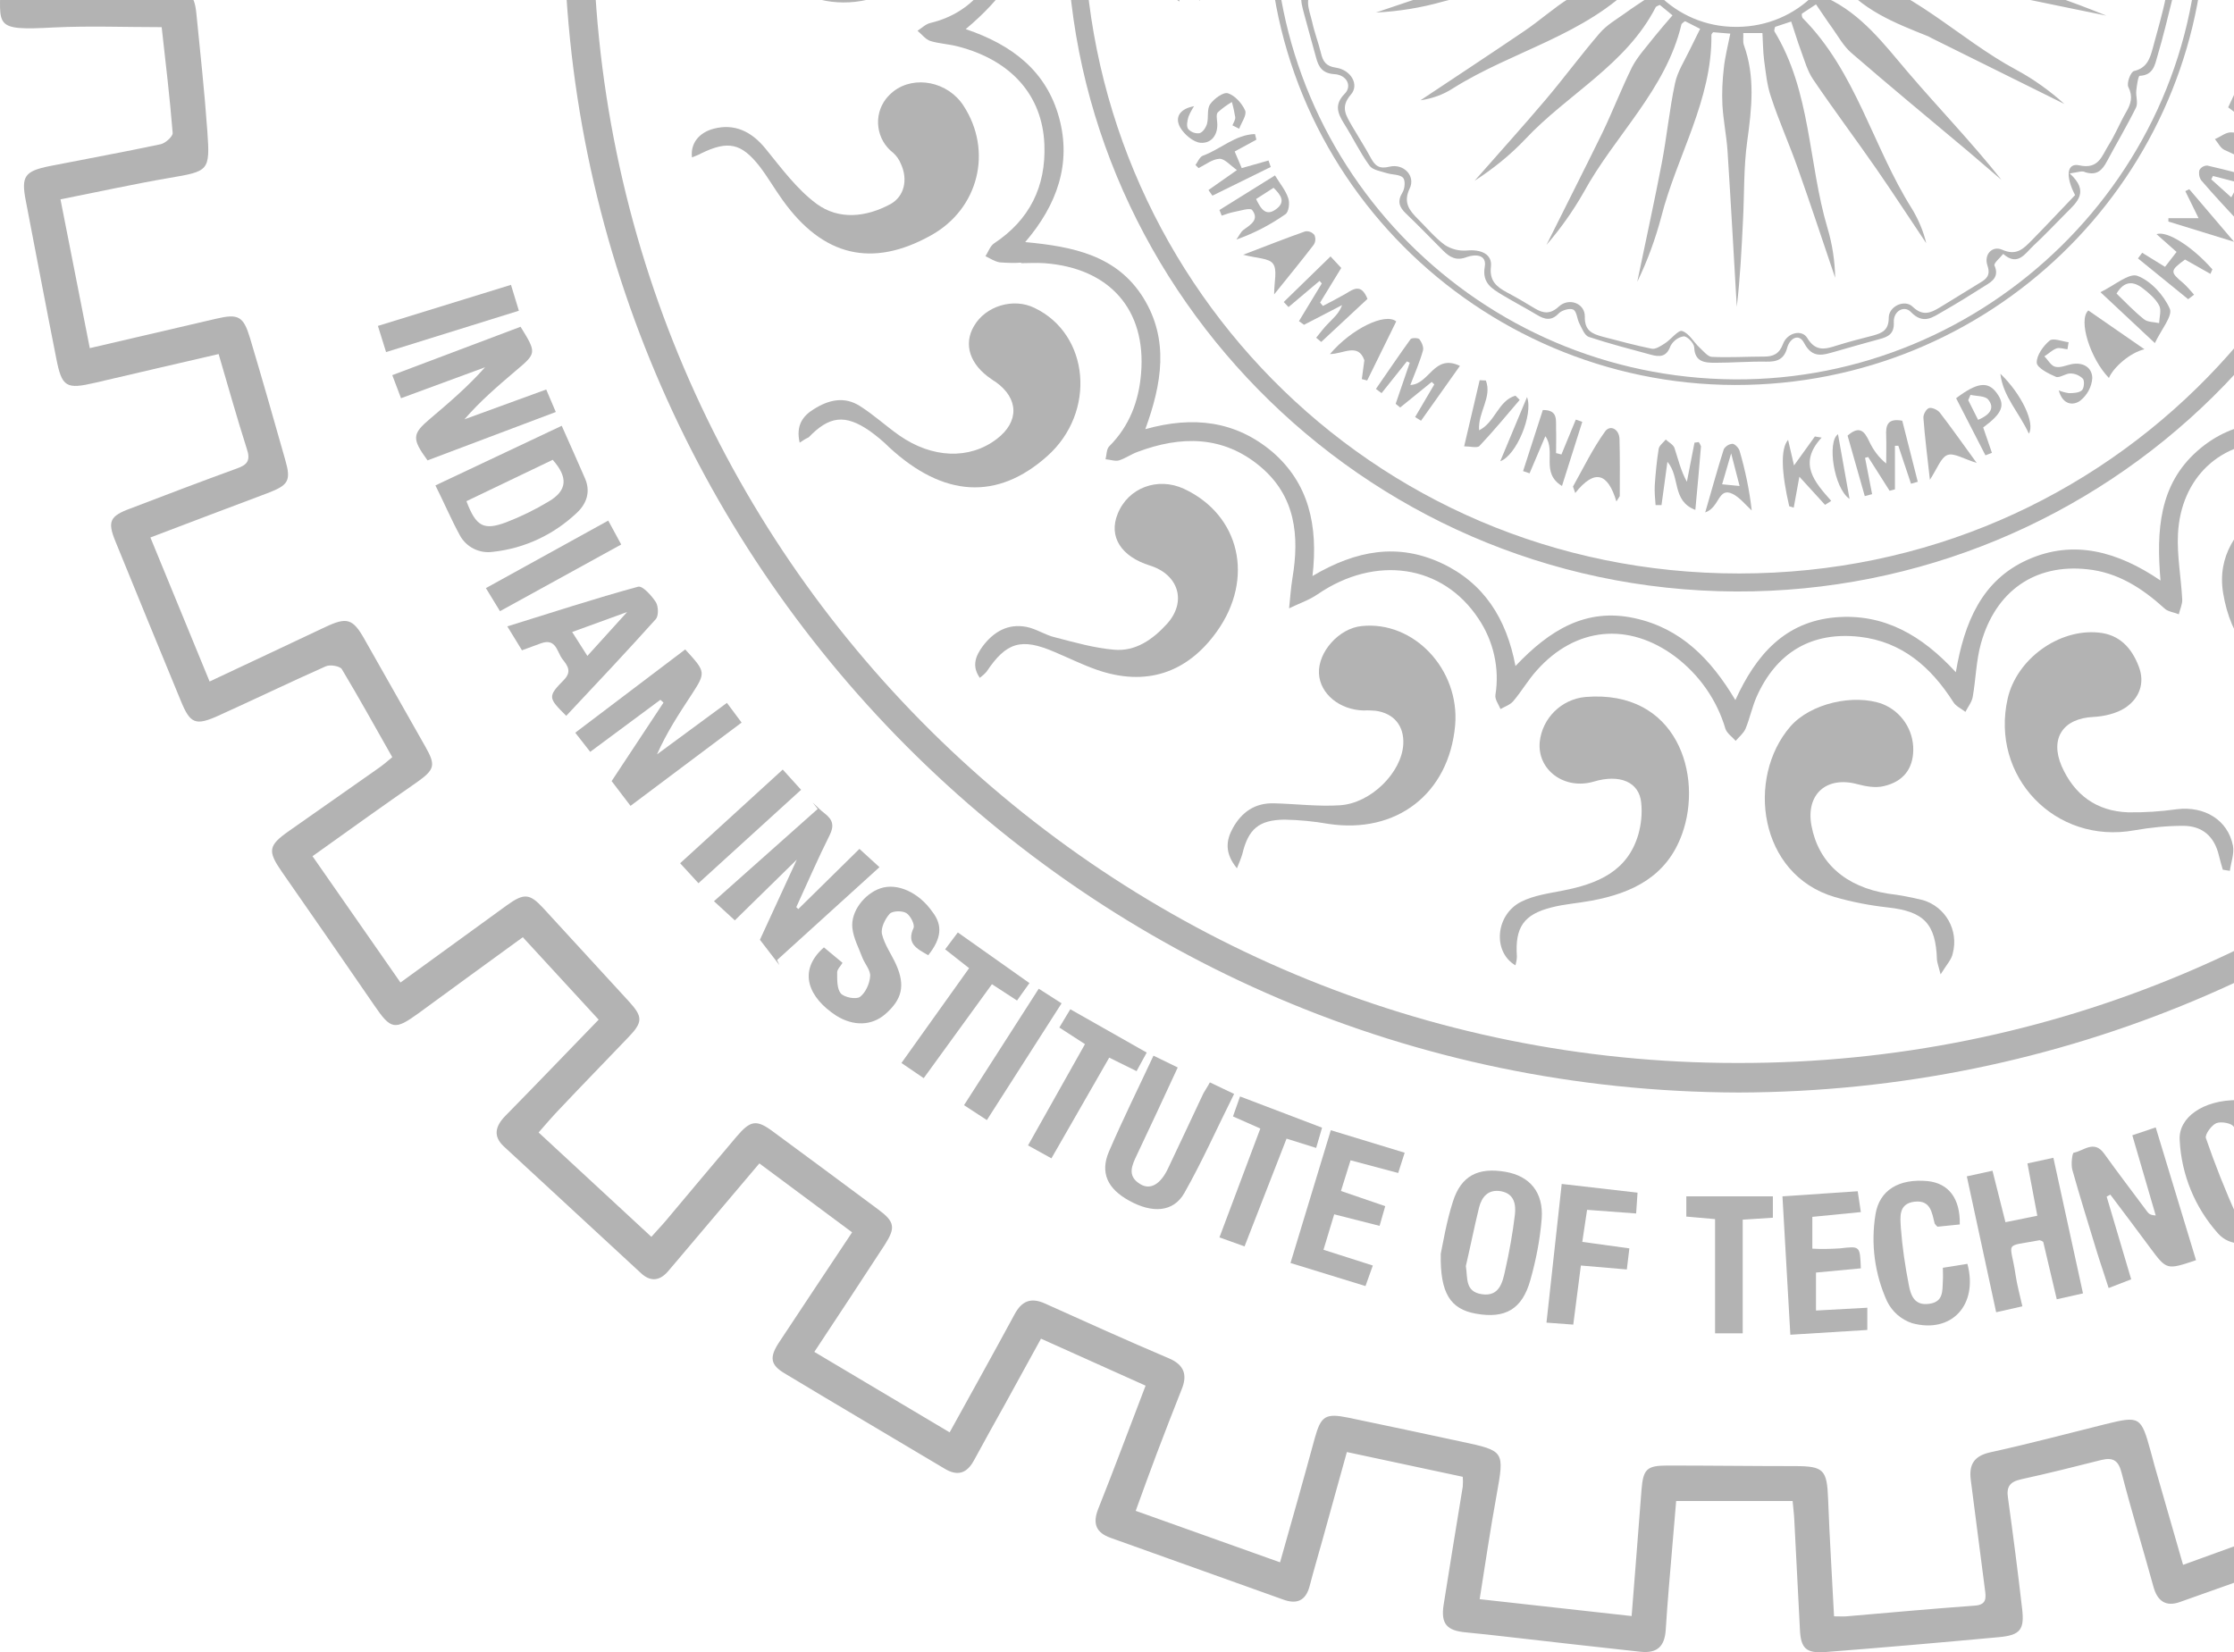 <svg width="219" height="162" viewBox="0 0 219 162" fill="none" xmlns="http://www.w3.org/2000/svg">
    <path d="M58.687 99.973L51.252 91.891C47.77 94.429 44.371 96.884 40.999 99.366C38.705 101.021 38.318 100.966 36.688 98.567C33.675 94.181 30.663 89.823 27.623 85.465C26.213 83.424 26.296 82.9 28.341 81.465C31.298 79.397 34.228 77.328 37.185 75.259C37.572 74.984 37.959 74.653 38.456 74.239C36.798 71.315 35.195 68.419 33.509 65.606C33.316 65.302 32.349 65.137 31.934 65.33C28.396 66.902 24.914 68.584 21.377 70.184C19.166 71.177 18.641 70.957 17.729 68.722C15.573 63.509 13.445 58.296 11.317 53.083C10.515 51.125 10.764 50.601 12.781 49.856C16.236 48.532 19.718 47.208 23.201 45.939C24.251 45.581 24.582 45.139 24.196 44.008C23.228 40.974 22.372 37.913 21.432 34.713C17.286 35.679 13.307 36.589 9.327 37.527C6.48 38.189 6.066 37.968 5.513 35.127C4.49 29.969 3.523 24.839 2.528 19.681C2.058 17.281 2.418 16.785 4.85 16.288C8.47 15.571 12.146 14.909 15.766 14.137C16.236 14.027 16.955 13.364 16.927 13.034C16.651 9.586 16.236 6.138 15.849 2.663C12.256 2.663 8.774 2.525 5.32 2.69C-0.816 3.021 0.041 2.607 0.041 -1.999C0.041 -6.715 0.041 -11.405 0.041 -16.121C0.041 -18.438 0.566 -18.934 2.915 -18.824C6.84 -18.631 10.764 -18.41 14.688 -18.217C15.186 -18.19 15.656 -18.217 16.43 -18.217V-29.057C12.56 -29.885 8.525 -30.74 4.49 -31.622C2.418 -32.091 2.114 -32.56 2.501 -34.601C3.578 -40.311 4.629 -45.993 5.706 -51.702C6.066 -53.55 6.784 -53.964 8.664 -53.495C12.837 -52.392 17.01 -51.316 21.266 -50.213C21.459 -50.544 21.625 -50.903 21.764 -51.261C22.676 -54.157 23.56 -57.081 24.527 -59.95C24.831 -60.86 24.555 -61.218 23.753 -61.549C20.05 -63.011 16.374 -64.528 12.671 -65.99C10.764 -66.762 10.432 -67.369 11.317 -69.245C13.721 -74.403 16.181 -79.533 18.641 -84.663C19.442 -86.346 20.133 -86.567 21.819 -85.767C25.163 -84.167 28.507 -82.54 31.851 -80.94C32.431 -80.664 33.039 -80.416 33.758 -80.112C35.444 -83.201 37.102 -86.18 38.65 -89.214C38.816 -89.518 38.373 -90.4 37.986 -90.704C34.808 -93.021 31.575 -95.282 28.396 -97.544C26.821 -98.675 26.711 -99.254 27.871 -100.771C31.326 -105.378 34.781 -109.956 38.263 -114.563C39.285 -115.942 40.087 -116.024 41.441 -114.949C44.592 -112.494 47.715 -110.039 50.893 -107.639C51.225 -107.391 52.137 -107.281 52.33 -107.529C54.707 -110.149 57.001 -112.825 59.378 -115.556C56.393 -118.672 53.519 -121.651 50.617 -124.63C48.958 -126.34 48.931 -126.947 50.727 -128.519C54.873 -132.105 59.018 -135.691 63.191 -139.249C64.794 -140.6 65.347 -140.573 66.757 -138.945C69.161 -136.187 71.566 -133.429 73.859 -130.588C74.716 -129.54 75.296 -129.595 76.291 -130.367C78.502 -132.105 80.796 -133.788 83.09 -135.442C83.947 -136.049 84.085 -136.518 83.505 -137.456C81.404 -140.766 79.359 -144.131 77.342 -147.496C76.319 -149.206 76.485 -149.785 78.254 -150.806C83.118 -153.592 87.982 -156.35 92.846 -159.108C94.366 -159.963 95.029 -159.825 95.969 -158.226C98.014 -154.75 100.004 -151.247 102.022 -147.744C102.243 -147.386 102.519 -147.055 102.823 -146.641C105.974 -148.158 109.041 -149.703 112.164 -151.109C113.132 -151.551 112.993 -152.075 112.717 -152.819C111.446 -156.35 110.202 -159.88 108.931 -163.411C108.268 -165.259 108.544 -165.921 110.368 -166.555C115.757 -168.403 121.146 -170.224 126.536 -172.099C127.945 -172.596 128.802 -172.072 129.216 -170.748C130.377 -167.079 131.566 -163.383 132.643 -159.66C133.03 -158.363 133.611 -158.032 134.91 -158.363C137.425 -158.998 139.967 -159.632 142.51 -160.046C144.223 -160.322 144.306 -161.232 144.14 -162.584C143.698 -166.417 143.311 -170.251 142.924 -174.113C142.759 -175.878 143.201 -176.402 144.997 -176.54C150.469 -177.009 155.914 -177.45 161.386 -177.892C163.182 -178.03 163.735 -177.533 163.929 -175.685C164.288 -171.879 164.619 -168.1 164.979 -164.294C165.062 -163.797 165.172 -163.328 165.31 -162.859H176.559C177.001 -167.135 177.443 -171.41 177.885 -175.685C178.106 -177.754 178.576 -178.168 180.649 -177.947C186.259 -177.395 191.87 -176.761 197.48 -176.237C198.917 -176.099 199.415 -175.382 199.276 -174.058C198.862 -170.334 198.447 -166.611 198.033 -162.859C197.95 -162.17 197.95 -161.453 197.894 -160.68L208.59 -158.612C209.695 -161.839 210.801 -165.011 211.824 -168.183C213.703 -173.975 213.509 -172.789 218.014 -171.41C222.464 -170.031 226.858 -168.541 231.28 -167.079C233.325 -166.417 233.657 -165.811 232.966 -163.77C231.639 -159.908 230.285 -156.047 228.876 -151.937C230.948 -150.999 233.049 -150.061 235.149 -149.151C236.503 -148.572 238.134 -147.33 239.212 -147.689C240.29 -148.048 240.815 -150.006 241.561 -151.302C242.888 -153.647 244.242 -156.019 245.513 -158.391C246.232 -159.715 247.199 -159.88 248.415 -159.191C253.334 -156.405 258.226 -153.619 263.146 -150.833C264.831 -149.868 264.942 -149.234 263.864 -147.496L257.314 -137.015C260.271 -134.753 263.146 -132.491 266.075 -130.367C266.296 -130.202 267.181 -130.533 267.485 -130.891C270.027 -133.87 272.514 -136.932 275.002 -139.966C276.273 -141.511 277.075 -141.538 278.539 -140.131C282.602 -136.27 286.637 -132.408 290.7 -128.574C292.109 -127.25 292.164 -126.561 290.838 -125.099C288.047 -122.01 285.255 -118.948 282.353 -115.749L290.009 -107.446C292.994 -109.708 295.895 -111.915 298.77 -114.149C302.114 -116.742 302.169 -116.742 304.601 -113.266C307.475 -109.129 310.377 -105.019 313.252 -100.909C314.385 -99.282 314.302 -98.648 312.671 -97.489C309.742 -95.393 306.784 -93.352 303.855 -91.255C303.33 -90.897 302.832 -90.483 302.224 -90.042L307.973 -80.498C309.907 -81.436 311.842 -82.346 313.777 -83.257C315.822 -84.25 317.867 -85.215 319.912 -86.208C321.239 -86.842 322.123 -86.456 322.703 -85.16C324.914 -80.112 327.153 -75.037 329.364 -69.962C330.165 -68.114 329.972 -67.562 328.176 -66.707C324.583 -64.997 320.962 -63.37 317.369 -61.604C316.927 -61.384 316.319 -60.611 316.43 -60.281C317.397 -56.943 318.503 -53.661 319.636 -50.213C323.09 -51.013 326.407 -51.785 329.751 -52.557C330.884 -52.833 332.017 -53.081 333.15 -53.302C334.449 -53.55 335.333 -53.054 335.582 -51.702C336.632 -46.158 337.683 -40.642 338.678 -35.098C339.009 -33.277 338.595 -32.781 336.688 -32.34C332.542 -31.402 328.369 -30.491 323.892 -29.498L324.97 -18.493C326.6 -18.41 328.12 -18.273 329.668 -18.273C332.597 -18.217 335.555 -18.19 338.484 -18.217C340.059 -18.217 340.695 -17.473 340.723 -15.983C340.806 -10.467 340.944 -4.923 340.999 0.594C341.027 2.304 340.419 2.883 338.733 2.883C334.228 2.911 329.751 2.883 324.997 2.883L324.002 14.082C327.568 14.771 331.077 15.488 334.587 16.123C339.286 16.978 339.479 16.702 338.374 21.529C337.213 26.411 336.218 31.348 335.085 36.23C334.698 37.968 334.09 38.244 332.349 37.803C328.176 36.754 324.002 35.734 319.636 34.658L315.877 45.801C319.415 47.291 322.759 48.725 326.13 50.077C329.889 51.594 330.027 51.732 328.314 55.455C326.269 59.924 324.168 64.364 322.068 68.805C321.156 70.708 320.686 70.874 318.696 69.991C315.214 68.447 311.759 66.819 308.249 65.302C307.835 65.137 306.923 65.219 306.757 65.495C304.988 68.419 303.33 71.398 301.561 74.487C304.546 76.611 307.42 78.652 310.294 80.693C315.048 84.058 314.495 83.534 311.289 87.727C308.36 91.533 305.347 95.312 302.363 99.091C301.036 100.773 300.566 100.856 298.825 99.559C295.785 97.325 292.8 95.064 289.76 92.829C289.511 92.636 289.207 92.471 288.793 92.222C286.554 94.595 284.288 96.939 282.132 99.394C281.911 99.642 282.187 100.608 282.519 100.994C285.006 103.835 287.577 106.565 290.064 109.379C291.501 110.979 291.446 111.475 289.871 112.937C285.753 116.716 281.635 120.522 277.544 124.301C275.886 125.818 275.333 125.818 273.924 124.135C271.271 120.936 268.645 117.736 265.909 114.426L256.678 121.267C258.862 124.797 260.962 128.245 263.09 131.665C264.417 133.817 264.334 134.258 262.123 135.582C257.286 138.395 252.478 141.236 247.641 144.022C246.066 144.932 245.347 144.712 244.463 143.057C242.611 139.664 240.787 136.244 238.935 132.851C238.576 132.189 238.3 131.417 237.222 131.914C234.099 133.32 230.976 134.699 227.632 136.189C228.323 138.12 228.959 139.995 229.622 141.843C230.396 143.967 231.114 146.118 231.943 148.242C232.496 149.621 232.026 150.504 230.727 151.001C225.062 153.042 219.368 155.055 213.703 157.069C212.321 157.565 211.492 156.986 211.105 155.579C210.082 151.856 208.949 148.16 207.982 144.408C207.678 143.222 207.181 142.864 206.02 143.14C203.394 143.802 200.769 144.464 198.116 145.043C197.01 145.291 196.678 145.788 196.844 146.863C197.342 150.477 197.812 154.09 198.226 157.703C198.475 159.772 198.06 160.323 195.96 160.517C190.294 161.041 184.601 161.537 178.935 161.978C177.056 162.116 176.531 161.62 176.448 159.772C176.255 156.186 176.089 152.6 175.895 149.015C175.868 148.408 175.785 147.829 175.73 147.167H164.315C164.067 149.98 163.846 152.821 163.597 155.662C163.486 157.041 163.376 158.42 163.293 159.799C163.182 161.427 162.464 162.116 160.833 161.951C156.494 161.482 152.155 160.985 147.816 160.489C146.434 160.323 145.052 160.185 143.698 160.048C141.819 159.882 141.239 159.193 141.515 157.372C142.123 153.511 142.759 149.649 143.394 145.76C143.422 145.429 143.422 145.098 143.394 144.795L132.035 142.367C131.206 145.319 130.432 148.16 129.631 151.028C129.216 152.518 128.774 154.007 128.387 155.496C128 156.986 127.088 157.317 125.762 156.82C120.124 154.807 114.513 152.793 108.876 150.78C107.466 150.283 107.079 149.401 107.66 147.939C109.235 143.995 110.7 140.023 112.303 135.858L102.049 131.252L98.595 137.54C97.544 139.416 96.494 141.319 95.472 143.195C94.781 144.464 93.869 144.767 92.597 143.995C87.374 140.878 82.123 137.789 76.9 134.644C75.518 133.817 75.407 133.072 76.374 131.61C78.724 128.052 81.073 124.521 83.532 120.825L74.44 114.068L66.508 123.446C66.149 123.859 65.789 124.301 65.43 124.715C64.601 125.625 63.717 125.652 62.832 124.825C58.355 120.688 53.878 116.55 49.401 112.413C48.295 111.392 48.572 110.399 49.539 109.406C52.496 106.4 55.481 103.283 58.687 99.973ZM325.909 -69.355L320.188 -82.401C319.553 -82.153 319.138 -81.988 318.751 -81.822C315.462 -80.222 312.174 -78.623 308.885 -77.051C307.061 -76.195 306.508 -76.361 305.486 -78.043C303.385 -81.491 301.312 -84.967 299.24 -88.415C297.83 -90.787 297.913 -91.09 300.179 -92.69C303.385 -94.951 306.591 -97.213 309.99 -99.613L301.45 -111.832C298.051 -109.239 294.818 -106.729 291.556 -104.274C289.926 -103.033 289.428 -103.088 288.047 -104.578C285.255 -107.584 282.491 -110.591 279.728 -113.625C277.959 -115.556 277.959 -115.804 279.728 -117.735C282.381 -120.686 285.062 -123.637 287.825 -126.671L277.075 -136.904C276.577 -136.325 276.135 -135.911 275.776 -135.442C273.482 -132.657 271.188 -129.898 268.922 -127.113C267.595 -125.513 266.959 -125.43 265.329 -126.671C262.344 -128.961 259.359 -131.278 256.347 -133.539C252.865 -136.187 252.865 -136.16 255.214 -139.911C256.982 -142.752 258.696 -145.62 260.492 -148.572L247.807 -155.688C247.392 -154.998 247.116 -154.529 246.84 -154.061C245.154 -150.999 243.468 -147.965 241.81 -144.903C241.119 -143.634 240.207 -143.331 238.935 -143.883C234.679 -145.731 230.396 -147.579 226.14 -149.454C225.006 -149.951 224.675 -150.833 225.172 -152.047C225.697 -153.316 226.14 -154.64 226.582 -155.936C227.521 -158.639 228.461 -161.315 229.428 -164.128L215.61 -168.652C215.416 -168.155 215.251 -167.824 215.112 -167.466C213.924 -163.907 212.708 -160.349 211.52 -156.791C211.133 -155.66 210.552 -154.778 209.115 -155.054C204.997 -155.853 200.852 -156.598 196.734 -157.453C194.136 -158.005 193.942 -158.501 194.302 -161.122C194.854 -165.038 195.214 -168.983 195.684 -173.065C191.013 -173.534 186.48 -174.003 181.976 -174.361C181.644 -174.389 180.981 -173.699 180.953 -173.285C180.511 -169.452 180.151 -165.59 179.82 -161.728C179.654 -159.825 179.129 -159.246 177.25 -159.274C172.828 -159.356 168.378 -159.494 163.929 -159.522C162.547 -159.549 161.883 -160.129 161.745 -161.453C161.441 -164.928 161.11 -168.403 160.778 -171.851C160.695 -172.651 160.529 -173.451 160.391 -174.361L146.296 -173.23C146.766 -168.707 147.18 -164.404 147.623 -160.129C147.816 -158.308 147.374 -157.646 145.688 -157.26C141.404 -156.322 137.121 -155.467 132.864 -154.474C131.234 -154.088 130.543 -154.695 130.101 -156.184C128.885 -160.184 127.586 -164.183 126.232 -168.403L112.275 -163.604C113.74 -159.577 115.066 -155.771 116.503 -152.019C117.084 -150.447 116.724 -149.537 115.204 -148.848C111.142 -146.944 107.107 -144.986 103.099 -143C101.773 -142.366 100.888 -142.697 100.197 -143.91C98.816 -146.31 97.461 -148.71 96.08 -151.109C95.223 -152.571 94.366 -154.005 93.454 -155.55L80.824 -148.379C81.1 -147.827 81.294 -147.441 81.515 -147.082C83.477 -143.855 85.439 -140.656 87.374 -137.428C88.452 -135.663 88.341 -135.167 86.738 -133.981C83.753 -131.746 80.796 -129.512 77.811 -127.333C74.523 -124.934 74.827 -124.161 71.566 -128.078C69.355 -130.753 67.061 -133.346 64.712 -136.104L53.519 -126.478C54.292 -125.651 54.873 -125.016 55.481 -124.382C57.747 -122.037 60.013 -119.665 62.307 -117.348C63.44 -116.218 63.606 -115.252 62.418 -113.956C59.599 -110.839 56.918 -107.584 54.127 -104.44C52.275 -102.344 51.998 -102.344 49.815 -104.054C46.637 -106.536 43.459 -109.019 40.197 -111.584L31.215 -99.696C34.67 -97.268 37.959 -94.924 41.275 -92.607C43.293 -91.173 43.403 -90.787 42.27 -88.69C40.612 -85.629 38.954 -82.567 37.268 -79.505C35.112 -75.561 35.14 -75.589 31.022 -77.602C27.816 -79.174 24.555 -80.691 21.238 -82.291L14.799 -68.803C18.945 -67.121 22.814 -65.549 26.711 -63.977C27.871 -63.508 28.922 -62.956 28.452 -61.467C27.07 -56.915 25.688 -52.392 24.251 -47.868C23.864 -46.627 23.007 -46.186 21.653 -46.627C19.691 -47.234 17.701 -47.703 15.711 -48.199C13.445 -48.779 11.151 -49.358 8.802 -49.937L5.955 -34.849C6.591 -34.684 7.061 -34.519 7.558 -34.436C11.123 -33.691 14.716 -32.919 18.281 -32.229C19.829 -31.926 20.437 -31.126 20.326 -29.581C20.078 -25.334 19.884 -21.086 19.663 -16.811C19.58 -15.431 18.917 -14.659 17.424 -14.77C16.153 -14.852 14.882 -14.935 13.611 -14.963C10.239 -14.99 6.895 -14.963 3.495 -14.963V-0.758C4.159 -0.758 4.684 -0.758 5.237 -0.758C8.995 -0.84 12.781 -0.923 16.54 -0.978C18.53 -1.006 19.055 -0.592 19.249 1.311C19.636 5.173 20.05 9.006 20.326 12.868C20.603 16.785 20.465 16.785 16.595 17.447C13.058 18.053 9.576 18.826 5.928 19.543L8.802 34.134L21.238 31.238C23.366 30.741 23.864 31.017 24.5 33.114C25.688 37.085 26.821 41.057 27.954 45.057C28.562 47.153 28.286 47.567 26.186 48.367C22.427 49.773 18.668 51.208 14.744 52.697L20.547 66.819C24.444 64.971 28.148 63.261 31.851 61.496C34.007 60.475 34.587 60.641 35.72 62.654L41.69 73.191C42.74 75.039 42.63 75.452 40.833 76.721C39.258 77.825 37.655 78.928 36.08 80.059C34.283 81.328 32.514 82.624 30.635 83.948L39.258 96.332C42.878 93.712 46.278 91.23 49.705 88.747C51.363 87.561 51.916 87.589 53.242 89.023C56.061 92.085 58.852 95.146 61.672 98.208C63.026 99.697 63.026 100.221 61.589 101.711C59.378 104.028 57.139 106.317 54.928 108.662C54.209 109.406 53.546 110.179 52.8 111.034L63.855 121.267C64.38 120.66 64.85 120.191 65.264 119.695C67.586 116.936 69.88 114.178 72.201 111.447C73.583 109.82 74.163 109.737 75.822 110.979C79.249 113.516 82.676 116.026 86.103 118.591C87.706 119.777 87.816 120.357 86.738 122.039C84.472 125.514 82.206 128.962 79.829 132.548L93.095 140.437C95.306 136.437 97.406 132.658 99.451 128.879C100.142 127.583 101.027 127.169 102.436 127.804C106.471 129.624 110.506 131.445 114.596 133.182C116.089 133.817 116.42 134.81 115.84 136.216C115.011 138.313 114.182 140.437 113.38 142.56C112.689 144.381 112.026 146.229 111.335 148.132L125.485 153.18C126.674 148.987 127.807 144.988 128.885 141.016C129.493 138.837 129.907 138.533 132.201 139.002C135.877 139.775 139.58 140.547 143.256 141.347C147.512 142.257 147.484 142.257 146.711 146.587C146.103 149.925 145.605 153.29 145.052 156.793L159.949 158.448C160.28 154.2 160.612 150.146 160.916 146.091C161.082 144.05 161.414 143.691 163.459 143.691C167.632 143.691 171.777 143.746 175.951 143.746C178.797 143.746 179.101 144.105 179.212 147.001C179.35 150.807 179.599 154.586 179.792 158.475C180.373 158.475 180.677 158.503 181.008 158.475C185.209 158.117 189.382 157.731 193.583 157.427C194.799 157.345 194.689 156.627 194.578 155.8C194.108 152.242 193.666 148.684 193.196 145.098C193.003 143.608 193.5 142.753 195.103 142.395C198.889 141.567 202.62 140.574 206.379 139.637C209.751 138.809 209.889 138.864 210.829 142.285C210.967 142.753 211.077 143.25 211.216 143.719C212.128 146.918 213.067 150.146 214.007 153.428L228.24 148.27C228.019 147.525 227.853 146.946 227.66 146.394C226.471 143.084 225.255 139.747 224.011 136.437C223.542 135.223 223.68 134.258 224.979 133.706C229.29 131.803 233.574 129.9 237.885 127.997C239.018 127.5 239.903 127.749 240.511 128.907C241.229 130.286 242.003 131.638 242.749 132.989L246.923 140.602L259.857 133.017C257.701 129.514 255.684 126.232 253.666 122.922C252.312 120.743 252.367 120.357 254.385 118.84C257.701 116.357 261.045 113.875 264.389 111.42C266.13 110.124 266.711 110.179 268.12 111.889C270.69 115.006 273.233 118.122 275.886 121.35C279.286 118.233 282.547 115.171 285.891 112.22C286.858 111.365 286.748 110.813 285.946 109.958C283.376 107.2 280.889 104.386 278.318 101.601C277.296 100.497 277.323 99.559 278.401 98.456C281.248 95.505 284.012 92.498 286.831 89.519C288.268 88.002 288.737 87.975 290.34 89.161C293.021 91.147 295.674 93.133 298.328 95.119C298.936 95.56 299.544 96.001 300.234 96.498L309.603 84.555C309.023 84.086 308.581 83.755 308.139 83.424C305.126 81.272 302.114 79.121 299.074 76.969C297.443 75.811 297.305 75.287 298.3 73.522C300.317 69.963 302.363 66.405 304.38 62.847C305.568 60.779 306.094 60.613 308.222 61.606C311.483 63.123 314.799 64.557 318.033 66.102C319.111 66.626 319.608 66.405 320.05 65.357C321.239 62.682 322.482 60.034 323.698 57.358C324.251 56.117 324.831 54.904 325.412 53.607C321.294 51.87 317.397 50.215 313.445 48.56C312.201 48.035 311.759 47.263 312.229 45.939C313.694 41.664 315.131 37.361 316.596 33.058C317.287 31.072 317.784 30.797 319.774 31.265C323.477 32.176 327.181 33.086 330.884 34.051C331.768 34.272 332.183 34.134 332.349 33.141C332.68 31.293 333.15 29.473 333.537 27.625C334.09 25.059 334.615 22.467 335.168 19.874C334.615 19.736 334.311 19.626 334.007 19.57C330.193 18.853 326.407 18.164 322.593 17.447C321.322 17.226 320.382 16.647 320.492 15.157C320.852 10.744 321.266 6.331 321.57 1.918C321.681 0.29 322.538 -0.344 324.002 -0.372C325.274 -0.399 326.545 -0.372 327.816 -0.372H337.323V-14.687C336.715 -14.742 336.356 -14.797 335.969 -14.797C332.1 -14.852 328.203 -14.88 324.334 -14.935C322.123 -14.963 321.847 -15.211 321.626 -17.335C321.294 -20.81 320.99 -24.285 320.603 -27.733C320.133 -32.119 320.105 -32.091 324.417 -33.002C327.954 -33.774 331.492 -34.601 335.14 -35.429L332.432 -49.634C327.954 -48.586 323.726 -47.62 319.553 -46.6C318.033 -46.241 317.148 -46.655 316.651 -48.172C315.352 -52.337 314.053 -56.502 312.643 -60.639C312.091 -62.239 312.643 -63.149 314.081 -63.783C316.706 -64.942 319.304 -66.183 321.93 -67.397C323.228 -68.031 324.5 -68.693 325.909 -69.355Z" fill="black" fill-opacity="0.3"/>
    <path d="M170.451 107.117C106.25 106.952 55.315 54.848 55.287 -7.736C55.26 -70.624 106.416 -122.534 170.202 -122.672C233.463 -122.782 285.614 -71.948 285.614 -7.764C285.587 56.2 233.712 106.952 170.451 107.117ZM170.34 104.221C232.109 104.331 281.497 54.655 282.74 -5.281C284.067 -69.079 232.441 -119.169 171.888 -119.831C109.566 -120.52 58.134 -70.403 58.134 -7.819C58.134 54.738 109.097 104.276 170.34 104.221Z" fill="black" fill-opacity="0.3"/>
    <path d="M215.278 123.556C212.404 124.521 212.404 124.521 210.801 122.37C209.502 120.632 208.203 118.867 206.877 117.129L206.517 117.322L208.922 125.432L206.711 126.287C206.296 124.963 205.882 123.804 205.522 122.618C204.721 119.97 203.892 117.35 203.146 114.675C203.007 114.15 203.146 113.047 203.284 113.02C204.251 112.854 205.274 111.723 206.268 113.102C207.65 115.033 209.087 116.909 210.525 118.84C210.663 119.005 210.801 119.143 211.326 119.17L209.032 111.31L211.326 110.537L215.278 123.556Z" fill="black" fill-opacity="0.3"/>
    <path d="M53.546 38.189L54.486 40.395L41.911 45.139C40.363 43.016 40.391 42.547 42.16 41.057C44.011 39.485 45.863 37.913 47.549 36.01L39.313 39.044L38.456 36.782L51.031 32.038C52.634 34.63 52.606 34.63 50.506 36.396C48.793 37.858 47.079 39.319 45.531 41.112L53.546 38.189Z" fill="black" fill-opacity="0.3"/>
    <path d="M67.171 63.675C69.216 65.909 69.216 65.909 67.752 68.171C66.536 70.019 65.347 71.839 64.407 73.963L71.261 68.915L72.699 70.846L61.81 79.011L59.958 76.583L65.043 68.888L64.739 68.612L57.858 73.715L56.393 71.839L67.171 63.675Z" fill="black" fill-opacity="0.3"/>
    <path d="M78.254 89.133L84.251 83.231L86.213 85.023L76.181 94.126L76.402 94.622L74.495 92.14L78.115 84.279L72.035 90.237L69.99 88.361L80.161 79.314L79.663 78.68C80.05 79.038 80.437 79.452 80.879 79.783C81.653 80.39 81.791 80.969 81.321 81.907C80.161 84.224 79.138 86.596 78.06 88.94L78.254 89.133Z" fill="black" fill-opacity="0.3"/>
    <path d="M42.685 47.594L55.066 41.747C55.868 43.54 56.614 45.222 57.36 46.932C57.913 48.229 57.498 49.387 56.559 50.27C54.292 52.421 51.418 53.773 48.323 54.104C47.024 54.297 45.725 53.662 45.089 52.504C44.233 50.932 43.541 49.304 42.685 47.594ZM45.725 49.139C46.664 51.621 47.411 52.035 49.622 51.208C51.059 50.656 52.468 49.966 53.795 49.166C55.619 48.091 55.702 46.794 54.182 45.084L45.725 49.139Z" fill="black" fill-opacity="0.3"/>
    <path d="M195.684 128.659L192.809 115.337L195.324 114.785L196.596 119.832L199.719 119.198L198.751 114.068L201.294 113.516L204.196 126.811L201.625 127.39L200.299 121.763C200.188 121.681 200.078 121.625 199.94 121.598C196.319 122.287 197.093 121.598 197.59 125.018C197.729 125.983 198.005 126.949 198.254 128.08L195.684 128.659Z" fill="black" fill-opacity="0.3"/>
    <path d="M141.239 122.922C141.46 121.874 141.791 119.805 142.427 117.819C143.228 115.281 144.887 114.426 147.595 114.895C149.972 115.309 151.326 116.909 151.133 119.501C150.967 121.543 150.58 123.529 150.027 125.487C149.226 128.383 147.54 129.321 144.666 128.797C142.233 128.355 141.156 126.866 141.239 122.922ZM143.698 124.135C143.892 125.294 143.588 126.645 145.274 126.894C146.959 127.142 147.291 125.763 147.54 124.604C147.954 122.784 148.286 120.936 148.507 119.088C148.618 118.095 148.452 117.047 147.153 116.798C145.909 116.578 145.274 117.322 144.997 118.371C144.527 120.301 144.14 122.232 143.698 124.135Z" fill="black" fill-opacity="0.3"/>
    <path d="M219.368 107.862C219.866 108.248 221.22 108.855 221.773 109.875C222.934 112.192 223.873 114.592 224.592 117.047C225.117 118.702 224.122 120.246 222.491 121.129C220.474 122.205 218.595 122.232 217.434 120.936C215.168 118.398 213.841 115.171 213.675 111.778C213.537 109.572 215.969 107.834 219.368 107.862ZM222.602 117.984C221.358 115.364 220.253 112.882 218.982 110.482C218.788 110.123 217.738 109.93 217.268 110.123C216.798 110.317 216.135 111.227 216.245 111.585C217.13 114.15 218.125 116.688 219.258 119.17C219.396 119.501 220.474 119.722 220.971 119.557C221.524 119.364 221.911 118.674 222.602 117.984Z" fill="black" fill-opacity="0.3"/>
    <path d="M118.604 106.124L120.981 107.255C119.322 110.565 117.858 113.875 116.089 116.992C115.011 118.867 112.938 118.977 110.672 117.709C108.572 116.55 107.825 114.978 108.71 112.909C110.064 109.765 111.584 106.703 113.076 103.504L115.453 104.662C114.099 107.586 112.8 110.399 111.473 113.185C110.976 114.233 110.451 115.281 111.75 116.081C112.745 116.716 113.767 116.136 114.513 114.537C115.674 112.109 116.807 109.655 117.968 107.2C118.134 106.896 118.355 106.593 118.604 106.124Z" fill="black" fill-opacity="0.3"/>
    <path d="M51.169 63.758L49.732 61.413C54.099 60.062 58.3 58.682 62.556 57.524C62.998 57.413 63.882 58.407 64.297 59.041C64.546 59.455 64.573 60.365 64.297 60.696C61.423 63.895 58.466 67.04 55.508 70.184C53.74 68.419 53.657 68.309 55.287 66.654C56.089 65.826 55.619 65.247 55.149 64.64C54.596 63.951 54.541 62.544 53.049 63.068L51.169 63.758ZM61.478 60.006L56.089 61.965L57.581 64.309L61.478 60.006Z" fill="black" fill-opacity="0.3"/>
    <path d="M90.994 93.657C89.889 93.022 88.839 92.526 89.557 90.981C89.695 90.65 89.253 89.768 88.839 89.519C88.424 89.271 87.484 89.299 87.208 89.602C86.766 90.099 86.324 90.981 86.462 91.588C86.711 92.636 87.401 93.574 87.844 94.567C88.756 96.608 88.452 97.987 86.766 99.449C85.439 100.58 83.671 100.635 81.985 99.587C79.304 97.849 78.115 95.229 80.769 92.885L82.593 94.401C82.399 94.733 82.068 95.036 82.068 95.339C82.068 96.056 82.04 96.939 82.427 97.408C82.786 97.794 83.919 98.015 84.306 97.739C84.859 97.325 85.246 96.443 85.301 95.725C85.356 95.146 84.804 94.539 84.555 93.933C84.196 92.967 83.671 92.002 83.56 91.009C83.367 89.382 84.748 87.616 86.324 87.092C87.982 86.541 90.082 87.506 91.409 89.409C92.431 90.733 92.293 92.029 90.994 93.657Z" fill="black" fill-opacity="0.3"/>
    <path d="M130.46 110.813L137.701 113.02L137.065 115.006L132.395 113.764L131.455 116.771L135.794 118.26L135.241 120.191L130.792 119.06L129.742 122.536L134.578 124.08L133.859 126.094L126.508 123.832L130.46 110.813Z" fill="black" fill-opacity="0.3"/>
    <path d="M183.053 130.397L175.508 130.865L174.735 117.295L182.114 116.798L182.418 118.84L177.664 119.308V122.425C178.576 122.48 179.461 122.453 180.373 122.398C182.335 122.177 182.335 122.122 182.418 124.356L178.023 124.77V128.493L183.053 128.218V130.397Z" fill="black" fill-opacity="0.3"/>
    <path d="M192.118 120.053L189.935 120.274C189.824 120.191 189.742 120.081 189.659 119.97C189.382 118.895 189.272 117.653 187.696 117.819C186.066 118.012 186.287 119.364 186.342 120.384C186.48 122.26 186.757 124.108 187.116 125.956C187.309 127.004 187.669 128.052 189.134 127.831C190.543 127.638 190.405 126.535 190.46 125.57C190.488 125.183 190.46 124.797 190.46 124.301L192.865 123.915C193.942 127.942 191.317 130.783 187.448 129.735C186.37 129.376 185.485 128.604 184.988 127.583C183.772 124.908 183.385 121.956 183.855 119.06C184.242 116.688 186.149 115.53 188.995 115.805C191.013 116.026 192.174 117.488 192.118 120.053Z" fill="black" fill-opacity="0.3"/>
    <path d="M153.095 116.081L160.529 116.936L160.391 118.977L155.582 118.619L155.112 121.763L159.728 122.398L159.479 124.466L154.974 124.08L154.228 129.873L151.602 129.679L153.095 116.081Z" fill="black" fill-opacity="0.3"/>
    <path d="M170.838 119.584V130.728H168.129V119.529L165.31 119.281V117.295H173.795V119.391L170.838 119.584Z" fill="black" fill-opacity="0.3"/>
    <path d="M103.072 113.571L100.778 112.303L106.361 102.373L103.846 100.745L104.923 98.953L112.413 103.2L111.418 105.021L108.737 103.697L103.072 113.571Z" fill="black" fill-opacity="0.3"/>
    <path d="M123.551 110.648L120.87 109.462L121.561 107.503L129.603 110.565L129.023 112.551L126.121 111.64L122.003 122.205L119.543 121.322L123.551 110.648Z" fill="black" fill-opacity="0.3"/>
    <path d="M95.002 94.926L92.653 93.078L93.896 91.423L100.916 96.388L99.7 98.098L97.24 96.498L90.552 105.71L88.369 104.221L95.002 94.926Z" fill="black" fill-opacity="0.3"/>
    <path d="M37.848 34.52L37.047 31.955L50.092 27.928L50.865 30.466L37.848 34.52Z" fill="black" fill-opacity="0.3"/>
    <path d="M68.47 86.596L66.674 84.637L76.734 75.452L78.53 77.438L68.47 86.596Z" fill="black" fill-opacity="0.3"/>
    <path d="M101.828 96.939L104.067 98.373L96.743 109.82L94.504 108.358L101.828 96.939Z" fill="black" fill-opacity="0.3"/>
    <path d="M59.626 51.042L60.898 53.386L49.014 59.924L47.632 57.662L59.626 51.042Z" fill="black" fill-opacity="0.3"/>
    <path d="M100.142 25.749C99.424 25.804 98.705 25.777 97.987 25.721C97.517 25.639 97.047 25.335 96.605 25.115C96.881 24.701 97.047 24.149 97.434 23.873C100.944 21.556 102.547 18.274 102.381 14.164C102.187 9.337 99.12 5.917 93.951 4.566C93.04 4.317 92.072 4.29 91.188 4.014C90.718 3.849 90.359 3.352 89.944 3.021C90.359 2.745 90.746 2.359 91.215 2.249C95.361 1.256 97.434 -1.833 98.788 -5.447C100.032 -8.839 99.368 -12.122 96.66 -14.576C95.057 -16.038 93.012 -17.004 91.188 -18.273C90.718 -18.604 90.359 -19.128 89.972 -19.569C90.525 -19.734 91.105 -20.065 91.658 -20.038C96.107 -19.79 101.248 -23.927 102.27 -28.561C103.155 -32.56 101.579 -35.677 98.981 -38.49C98.429 -39.097 97.71 -39.566 97.157 -40.173C96.853 -40.532 96.77 -41.083 96.577 -41.552C97.019 -41.69 97.461 -41.911 97.904 -41.911C99.783 -41.938 101.69 -41.607 103.514 -41.911C110.285 -43.097 113.574 -48.751 111.39 -55.261C110.893 -56.75 109.981 -58.129 109.318 -59.591C109.124 -60.06 109.152 -60.611 109.069 -61.108C109.594 -61.108 110.147 -61.301 110.589 -61.136C113.27 -60.17 115.923 -59.37 118.825 -59.729C125.126 -60.501 127.945 -65.962 127.116 -71.727C126.95 -72.803 126.536 -73.851 126.342 -74.927C126.259 -75.396 126.425 -75.92 126.48 -76.444C126.978 -76.306 127.586 -76.306 127.945 -76.002C130.211 -74.044 132.699 -72.61 135.711 -72.141C140.299 -71.424 144.03 -73.41 145.55 -77.795C146.324 -80.057 146.49 -82.539 146.987 -84.912C147.098 -85.436 147.484 -85.904 147.733 -86.401C148.148 -86.042 148.756 -85.767 148.977 -85.298C150.69 -82.043 153.15 -79.698 156.771 -78.816C162.491 -77.409 167.991 -81.243 169.18 -87.421C169.18 -87.587 169.207 -87.752 169.262 -87.918C169.566 -88.497 169.898 -89.049 170.23 -89.628C170.617 -89.076 171.087 -88.58 171.363 -88.001C171.888 -86.897 172.192 -85.711 172.745 -84.636C176.503 -77.409 184.214 -76.333 189.88 -82.209C190.709 -83.091 191.344 -84.139 192.146 -85.049C192.533 -85.491 193.113 -85.767 193.583 -86.098C193.749 -85.573 194.108 -85.022 194.081 -84.498C193.915 -81.602 194.274 -78.843 195.849 -76.361C198.724 -71.865 203.892 -70.624 208.977 -73.244C210.359 -73.961 211.547 -74.954 212.874 -75.754C213.344 -76.03 213.924 -76.113 214.449 -76.278C214.449 -75.699 214.615 -75.009 214.394 -74.54C211.575 -68.39 214.311 -62.046 220.695 -60.06C224.039 -59.012 227.134 -59.756 230.147 -61.301C230.561 -61.522 231.197 -61.329 231.75 -61.301C231.612 -60.804 231.584 -60.225 231.28 -59.867C227.991 -55.895 227.466 -50.82 229.981 -46.6C232.247 -42.738 236.614 -41.056 241.727 -42.021C242.003 -42.076 242.28 -42.242 242.528 -42.214C243.053 -42.159 243.551 -42.076 244.048 -41.966C243.827 -41.469 243.689 -40.89 243.357 -40.476C241.92 -38.601 240.013 -37.001 239.046 -34.905C235.785 -27.926 240.925 -20.451 248.636 -20.534C249.244 -20.534 249.852 -20.093 250.432 -19.872C249.99 -19.403 249.603 -18.797 249.078 -18.493C246.619 -17.169 244.269 -15.735 242.666 -13.335C240.925 -10.715 240.732 -7.929 241.893 -5.116C243.302 -1.723 245.596 0.87 249.216 2.138C249.631 2.276 249.907 2.828 250.239 3.187C249.797 3.435 249.382 3.876 248.94 3.931C244.767 4.538 241.34 6.359 239.212 10.11C236.697 14.606 237.941 19.846 242.307 23.68C242.556 23.901 242.915 24.039 243.081 24.315C243.33 24.811 243.523 25.308 243.717 25.804C243.219 25.887 242.694 26.135 242.224 26.025C238.327 25.059 234.707 25.473 231.639 28.231C228.157 31.403 227.466 36.865 229.898 41.388C230.34 42.216 230.948 42.96 231.391 43.788C231.584 44.146 231.473 44.67 231.529 45.112C231.087 45.112 230.617 45.195 230.175 45.112C227.825 44.533 225.532 43.457 223.182 43.346C217.71 43.098 213.786 46.849 213.509 52.338C213.399 54.462 213.813 56.614 213.924 58.765C213.952 59.234 213.703 59.73 213.592 60.227C213.122 60.034 212.542 59.979 212.21 59.675C209.999 57.662 207.595 56.117 204.61 55.814C199.497 55.262 195.628 57.938 194.191 63.096C193.721 64.778 193.694 66.599 193.39 68.309C193.307 68.833 192.92 69.302 192.671 69.798C192.257 69.467 191.731 69.246 191.483 68.833C189.299 65.412 186.453 62.903 182.28 62.434C177.581 61.91 174.127 63.978 172.192 68.336C171.75 69.357 171.529 70.46 171.114 71.453C170.921 71.894 170.479 72.253 170.147 72.639C169.815 72.253 169.318 71.922 169.152 71.481C168.323 68.64 166.582 66.157 164.205 64.364C159.645 60.972 154.449 61.468 150.663 65.716C149.806 66.654 149.17 67.784 148.341 68.75C148.037 69.109 147.512 69.274 147.098 69.522C146.904 69.053 146.517 68.557 146.6 68.115C147.015 65.523 146.407 62.847 144.942 60.668C141.432 55.345 134.854 54.38 129.161 58.269C128.332 58.848 127.309 59.179 126.37 59.648C126.48 58.655 126.536 57.662 126.701 56.669C127.392 52.532 127.005 48.642 123.551 45.746C119.903 42.685 115.757 42.712 111.501 44.312C110.893 44.533 110.313 44.946 109.705 45.139C109.318 45.25 108.82 45.057 108.378 45.029C108.489 44.588 108.461 44.036 108.737 43.76C110.727 41.774 111.639 39.319 111.86 36.617C112.385 30.355 108.765 26.273 102.381 25.804C101.607 25.749 100.833 25.804 100.059 25.804L100.142 25.749ZM128.664 56.476C133.003 53.911 137.065 53.249 141.294 55.207C145.439 57.138 147.678 60.613 148.562 65.302C151.906 61.772 155.472 59.565 160.253 60.613C164.785 61.606 167.715 64.613 170.119 68.64C172.164 64.144 175.011 60.972 179.903 60.53C184.684 60.117 188.415 62.296 191.731 65.909C192.561 61.027 194.274 56.889 198.779 54.876C203.284 52.862 207.623 54.076 211.796 56.917C211.381 52.007 211.658 47.539 215.389 44.229C219.092 40.947 223.514 40.919 228.102 42.105C225.172 30.162 227.825 25.859 239.599 23.515C236.78 19.846 235.232 15.902 236.78 11.323C238.272 6.855 241.589 4.235 246.066 2.607C242.28 -0.289 239.709 -3.626 239.488 -8.205C239.239 -13.032 242.141 -16.176 246.011 -18.934C241.202 -20.286 238.079 -23.017 236.807 -27.568C235.536 -32.119 236.89 -36.146 239.93 -39.732C228.212 -42.048 225.172 -46.737 227.825 -58.432C223.321 -57.357 219.175 -57.936 215.637 -60.942C212.1 -63.949 210.912 -67.948 211.768 -72.803C207.54 -70.431 203.422 -69.134 199.028 -71.313C194.689 -73.465 192.892 -77.271 192.229 -82.07C188.83 -78.595 185.181 -76.278 180.317 -76.83C175.37 -77.409 172.689 -80.829 170.423 -85.187C168.489 -80.416 165.31 -77.547 160.502 -76.94C155.637 -76.306 151.851 -78.54 148.618 -82.401C147.733 -77.547 146.351 -73.327 141.708 -71.231C137.176 -69.162 133.003 -70.651 128.774 -72.996C129.382 -68.004 128.774 -63.645 124.877 -60.474C121.091 -57.384 116.642 -57.605 111.888 -58.708C114.127 -54.102 114.762 -49.772 112.137 -45.551C109.511 -41.331 105.255 -39.952 100.197 -39.842C103.486 -36.173 105.2 -32.257 103.79 -27.623C102.436 -23.127 99.23 -20.314 94.67 -18.548C98.539 -15.928 101.248 -12.839 100.999 -8.012C100.75 -3.406 98.208 -0.123 94.67 2.856C99.258 4.4 102.574 6.993 103.818 11.517C105.062 16.04 103.624 20.095 100.502 23.735C105.2 24.177 109.484 25.032 112.081 29.197C114.624 33.307 113.905 37.609 112.275 42.078C117.001 40.754 121.146 41.278 124.739 44.312C128.277 47.374 129.244 51.483 128.664 56.476Z" fill="black" fill-opacity="0.3"/>
    <path d="M243.496 67.619C240.069 63.702 239.184 63.592 234.486 65.881C231.639 67.26 228.627 68.447 225.393 67.288C221.11 65.743 218.65 62.544 217.931 58.131C217.351 54.517 219.23 51.842 222.049 49.828C224.26 48.256 226.582 48.394 228.461 49.966C229.649 50.877 230.147 52.394 229.788 53.828C229.456 55.317 228.461 56.2 227.052 56.669C226.748 56.779 226.388 56.807 226.084 56.917C223.929 57.662 223.182 59.813 224.398 61.716C226.305 64.778 229.981 65.854 233.961 64.475C235.204 64.033 236.393 63.454 237.637 62.958C240.069 62.02 242.639 63.123 243.468 65.523C243.661 66.157 243.496 66.902 243.496 67.619Z" fill="black" fill-opacity="0.3"/>
    <path d="M217.904 85.272C217.766 84.803 217.627 84.334 217.517 83.865C217.075 82.017 215.914 80.969 214.007 80.969C212.404 80.969 210.801 81.134 209.226 81.41C201.487 82.817 195.075 76.142 196.817 68.474C197.701 64.64 201.791 61.634 205.716 62.02C207.789 62.213 208.977 63.537 209.668 65.357C210.303 67.012 209.695 68.502 208.314 69.412C207.457 69.963 206.268 70.239 205.218 70.294C202.261 70.432 200.935 72.363 202.095 75.094C203.339 77.935 205.522 79.535 208.618 79.645C210.221 79.672 211.824 79.562 213.399 79.341C216.107 79.011 218.401 80.39 218.899 82.927C219.037 83.7 218.705 84.555 218.595 85.382L217.904 85.272Z" fill="black" fill-opacity="0.3"/>
    <path d="M121.257 85.134C120.041 83.644 120.179 82.403 120.87 81.162C121.754 79.59 123.053 78.707 124.905 78.762C127.061 78.817 129.216 79.093 131.344 78.955C134.412 78.762 137.397 75.728 137.563 72.998C137.673 71.177 136.651 69.936 134.854 69.688C134.467 69.66 134.081 69.632 133.694 69.66C131.317 69.605 129.41 68.033 129.299 66.047C129.189 63.923 131.262 61.606 133.473 61.385C138.613 60.834 143.118 65.661 142.648 71.122C142.04 77.825 136.9 81.796 130.211 80.776C128.802 80.528 127.365 80.39 125.928 80.362C123.385 80.39 122.362 81.3 121.782 83.755C121.644 84.196 121.45 84.665 121.257 85.134Z" fill="black" fill-opacity="0.3"/>
    <path d="M67.835 15.433C67.669 14.082 68.498 13.006 69.963 12.62C71.952 12.096 73.638 12.84 75.048 14.578C76.596 16.481 78.115 18.55 80.05 19.984C82.233 21.584 84.887 21.308 87.291 20.012C88.645 19.267 89.032 17.612 88.314 16.068C88.148 15.654 87.899 15.295 87.567 14.992C85.909 13.723 85.578 11.351 86.849 9.696C87.07 9.42 87.319 9.172 87.595 8.951C89.668 7.352 92.929 8.014 94.449 10.358C97.351 14.799 95.941 20.481 91.271 23.073C85.495 26.301 80.658 25.142 76.706 19.598C75.932 18.522 75.269 17.364 74.467 16.316C72.671 14.027 71.372 13.751 68.719 15.047C68.442 15.213 68.138 15.295 67.835 15.433Z" fill="black" fill-opacity="0.3"/>
    <path d="M65.098 -14.273C66.536 -16.893 70.377 -16.756 71.925 -14.108C72.45 -13.225 72.726 -12.177 73.03 -11.184C74.467 -6.55 77.038 -4.233 80.907 -4.123C84.14 -4.012 85.66 -6.302 84.306 -9.281C83.228 -11.653 83.781 -13.694 85.854 -14.742C87.761 -15.735 90.414 -14.88 91.658 -12.949C93.924 -9.281 92.487 -3.847 88.618 -1.502C82.316 2.304 75.352 -0.316 72.754 -7.488C72.284 -8.784 72.035 -10.163 71.51 -11.432C70.377 -14.19 69.078 -14.852 66.176 -14.328C65.817 -14.245 65.458 -14.245 65.098 -14.273Z" fill="black" fill-opacity="0.3"/>
    <path d="M148.562 94.65C146.296 93.326 146.6 89.685 149.115 88.416C150.359 87.782 151.851 87.589 153.233 87.313C156.605 86.651 159.562 85.437 160.612 81.796C160.888 80.803 160.999 79.755 160.888 78.707C160.695 76.666 158.788 75.866 156.218 76.638C153.371 77.466 150.69 75.508 150.939 72.749C151.188 70.405 153.067 68.557 155.416 68.336C164.426 67.591 166.969 76.032 164.896 81.769C163.403 85.934 160.032 87.561 156.024 88.306C154.725 88.554 153.371 88.637 152.1 88.968C149.364 89.657 148.507 90.926 148.701 93.767C148.701 94.043 148.645 94.346 148.562 94.65Z" fill="black" fill-opacity="0.3"/>
    <path d="M96.052 66.461C95.223 65.275 95.665 64.282 96.328 63.371C97.406 61.937 98.816 61.11 100.64 61.468C101.607 61.661 102.464 62.268 103.431 62.489C105.338 62.985 107.273 63.537 109.207 63.702C111.335 63.895 113.021 62.682 114.403 61.165C116.365 58.986 115.536 56.338 112.745 55.455C109.898 54.573 108.654 52.614 109.566 50.38C110.589 47.815 113.491 46.739 116.061 47.925C121.561 50.49 122.998 56.724 119.295 61.91C116.365 66.019 112.303 67.343 107.494 65.661C106.084 65.164 104.758 64.502 103.376 63.923C100.115 62.516 98.65 62.958 96.715 65.854C96.494 66.102 96.273 66.295 96.052 66.461Z" fill="black" fill-opacity="0.3"/>
    <path d="M190.239 95.532C190.018 94.677 189.907 94.401 189.88 94.098C189.769 90.568 188.608 89.354 185.043 88.968C183.302 88.775 181.561 88.444 179.847 87.947C172.385 85.741 171.169 76.252 175.508 71.232C177.498 68.943 181.754 68.005 184.546 69.026C186.397 69.77 187.586 71.563 187.558 73.549C187.531 75.37 186.591 76.638 184.656 77.08C183.855 77.273 182.915 77.107 182.086 76.887C179.046 76.059 177.001 77.88 177.581 80.969C178.272 84.61 180.925 86.954 185.071 87.616C186.232 87.754 187.365 87.975 188.498 88.251C190.736 88.913 192.035 91.23 191.427 93.491C191.317 94.07 190.819 94.595 190.239 95.532Z" fill="black" fill-opacity="0.3"/>
    <path d="M78.392 43.402C78.005 41.719 78.696 40.781 79.774 40.119C81.211 39.209 82.758 38.823 84.306 39.816C85.66 40.671 86.849 41.774 88.148 42.685C91.381 44.946 95.029 45.084 97.71 43.043C99.921 41.361 99.894 39.071 97.6 37.444C97.461 37.361 97.323 37.278 97.185 37.168C95.085 35.761 94.421 33.776 95.472 31.983C96.605 29.997 99.341 29.169 101.414 30.19C106.83 32.782 107.494 40.423 102.657 44.726C97.765 49.084 92.487 48.78 87.153 43.843C86.572 43.264 85.937 42.74 85.246 42.243C82.841 40.588 81.294 40.781 79.276 42.878C78.972 43.016 78.668 43.209 78.392 43.402Z" fill="black" fill-opacity="0.3"/>
    <path d="M104.592 -7.874C104.315 -43.373 133.721 -73.63 170.506 -73.575C206.241 -73.548 235.978 -44.972 236.393 -8.646C236.835 29.142 206.158 58.131 170.175 57.993C133.169 57.827 104.205 27.349 104.592 -7.874ZM234.596 -7.874C234.735 -42.435 206.794 -71.12 171.86 -71.838C135.048 -72.582 106.25 -42.876 106.25 -7.819C106.278 26.825 134.108 56.255 170.506 56.227C207.181 56.227 234.845 26.328 234.596 -7.874Z" fill="black" fill-opacity="0.3"/>
    <path d="M170.092 37.747C144.942 37.692 123.855 17.143 124.297 -8.867C124.684 -34.132 145.522 -54.267 170.838 -53.881C170.948 -53.881 171.059 -53.881 171.197 -53.881C196.54 -53.385 216.66 -32.505 216.19 -7.212C216.19 -6.909 216.163 -6.578 216.163 -6.274C215.195 18.053 195.076 37.775 170.092 37.747ZM215.582 -8.039C215.582 -32.726 195.38 -53.026 171.087 -53.33C145.605 -53.661 124.822 -33.029 124.877 -8.067C124.933 16.84 145.08 37.03 170.036 37.196C194.633 37.361 215.637 17.281 215.582 -8.039Z" fill="black" fill-opacity="0.3"/>
    <path d="M117.443 -17.169C118.825 -16.176 118.935 -15.101 118.383 -13.777C117.94 -12.866 117.692 -11.901 117.581 -10.908C117.471 -8.977 117.581 -7.046 117.664 -5.116C117.692 -4.592 117.885 -4.068 118.189 -3.626C119.101 -2.275 118.963 -1.089 117.554 0.07C117.554 -0.537 117.692 -1.171 117.526 -1.723C117.36 -2.22 116.89 -2.606 116.531 -3.047C116.227 -2.606 115.785 -2.192 115.647 -1.723C115.481 -1.171 115.619 -0.537 115.619 0.153C114.265 -0.73 114.016 -1.944 114.624 -3.24C115.066 -4.205 115.37 -5.226 115.481 -6.274C115.619 -7.819 115.619 -9.363 115.481 -10.908C115.37 -11.901 115.094 -12.894 114.652 -13.804C114.016 -15.156 114.265 -16.204 115.508 -17.583C115.564 -16.562 115.481 -15.873 115.647 -15.238C115.757 -14.797 116.199 -14.466 116.503 -14.08C116.835 -14.438 117.305 -14.77 117.415 -15.211C117.581 -15.845 117.443 -16.535 117.443 -17.169Z" fill="black" fill-opacity="0.3"/>
    <path d="M182.805 48.642L181.119 42.712C182.28 41.692 182.777 42.271 183.247 43.291C183.634 44.119 184.186 44.864 184.905 45.443C184.905 44.56 184.933 43.65 184.905 42.767C184.85 41.747 184.988 40.974 186.48 41.25L188 47.236L187.337 47.429L186.093 43.705H185.762V47.98L185.237 48.118L183.136 44.808L182.832 44.891L183.523 48.449L182.805 48.642Z" fill="black" fill-opacity="0.3"/>
    <path d="M138.254 37.747C140.161 37.665 140.548 34.658 143.118 35.872L139.304 41.25L138.724 40.892L140.603 37.692L140.354 37.444L137.259 39.954L136.817 39.595L138.198 35.568L137.922 35.43L135.435 38.547L134.882 38.133C136.015 36.506 137.121 34.851 138.281 33.251C138.392 33.114 139 33.114 139.138 33.251C139.359 33.527 139.58 34.024 139.497 34.355C139.193 35.458 138.724 36.534 138.254 37.747Z" fill="black" fill-opacity="0.3"/>
    <path d="M129.355 27.542L126.315 30.107L125.845 29.61L130.432 25.142L131.483 26.273L129.41 29.666L129.686 29.997C130.432 29.61 131.179 29.224 131.897 28.811C132.671 28.342 133.445 27.762 134.053 29.307L129.52 33.527L129.023 33.114C129.41 32.645 129.769 32.148 130.211 31.707C130.709 31.183 131.262 30.741 131.566 29.914L127.835 31.845L127.337 31.486L129.576 27.79L129.355 27.542Z" fill="black" fill-opacity="0.3"/>
    <path d="M224.675 12.316L221.082 11.13L220.888 11.434L224.067 13.916L223.901 14.44L219.368 13.944L219.258 14.164L223.127 15.93L223.044 16.371C222.63 16.343 222.215 16.426 221.856 16.288C220.557 15.792 219.286 15.295 218.042 14.688C217.655 14.495 217.434 13.999 217.13 13.64C217.655 13.42 218.18 12.978 218.678 12.978C219.7 13.006 220.695 13.282 221.883 13.144L218.429 10.524L219.064 9.172L224.896 11.682L224.675 12.316Z" fill="black" fill-opacity="0.3"/>
    <path d="M153.122 47.649C150.994 46.353 152.57 44.284 151.492 42.767L149.944 46.408L149.309 46.188L151.243 40.202C152.763 40.175 152.514 41.223 152.542 42.023C152.57 42.822 152.542 43.622 152.542 44.422L153.067 44.56L154.477 41.14L155.112 41.361L153.122 47.649Z" fill="black" fill-opacity="0.3"/>
    <path d="M163.459 45.277L162.878 49.525H162.298C162.243 48.891 162.187 48.256 162.215 47.622C162.298 46.408 162.408 45.195 162.602 44.008C162.657 43.678 163.044 43.402 163.293 43.098C163.597 43.374 164.039 43.595 164.15 43.926C164.509 45.002 164.758 46.132 165.366 47.236L166.112 43.402L166.526 43.346C166.637 43.484 166.692 43.622 166.748 43.76C166.582 45.746 166.416 47.705 166.195 49.994C163.873 49.111 164.73 46.767 163.459 45.277Z" fill="black" fill-opacity="0.3"/>
    <path d="M158.456 49.166C157.627 46.408 156.356 45.912 154.421 48.339L154.2 47.705C155.223 45.884 156.135 43.981 157.351 42.298C157.848 41.609 158.733 42.078 158.76 43.043C158.816 44.919 158.788 46.767 158.788 48.642L158.456 49.166Z" fill="black" fill-opacity="0.3"/>
    <path d="M121.865 24.977C124.186 24.094 126.066 23.349 127.945 22.687C128.304 22.632 128.636 22.77 128.857 23.046C128.995 23.377 128.968 23.735 128.774 24.011C127.613 25.528 126.37 27.045 124.905 28.866C124.905 27.569 125.237 26.466 124.794 25.859C124.408 25.308 123.247 25.335 121.865 24.977Z" fill="black" fill-opacity="0.3"/>
    <path d="M204.721 30.438L210.221 34.244C208.811 34.575 207.181 36.01 206.738 37.058C204.914 35.182 203.698 31.376 204.721 30.438Z" fill="black" fill-opacity="0.3"/>
    <path d="M189.189 47.043C188.94 44.781 188.691 42.878 188.553 40.974C188.526 40.644 188.83 40.092 189.106 40.009C189.382 39.926 189.935 40.175 190.156 40.45C191.289 41.912 192.367 43.457 193.777 45.388C192.505 45.002 191.538 44.367 190.902 44.615C190.267 44.864 189.907 45.939 189.189 47.043Z" fill="black" fill-opacity="0.3"/>
    <path d="M133.5 37.168L133.749 35.32C133.141 33.582 131.676 34.713 130.377 34.713C132.478 32.231 135.794 30.631 136.872 31.514L134.025 37.306L133.5 37.168Z" fill="black" fill-opacity="0.3"/>
    <path d="M119.543 20.591L124.988 17.198C125.485 18.026 126.038 18.66 126.287 19.433C126.453 19.901 126.342 20.784 126.011 21.005C124.518 22.053 122.915 22.88 121.202 23.487C121.45 23.156 121.616 22.742 121.92 22.522C122.611 22.025 123.468 21.529 122.749 20.591C122.556 20.343 121.561 20.674 120.953 20.784C120.566 20.867 120.151 21.005 119.765 21.143L119.543 20.591ZM123.136 19.515C123.634 20.564 124.131 21.225 125.098 20.508C126.066 19.791 125.568 19.129 124.85 18.412L123.136 19.515Z" fill="black" fill-opacity="0.3"/>
    <path d="M211.243 33.638L205.909 28.645C207.291 27.983 208.701 26.742 209.53 27.045C210.856 27.542 212.128 28.948 212.708 30.273C213.012 30.962 211.851 32.341 211.243 33.638ZM207.485 28.783C208.341 29.61 209.198 30.521 210.165 31.293C210.525 31.596 211.16 31.569 211.658 31.679C211.685 31.1 211.906 30.383 211.658 29.942C211.326 29.307 210.69 28.756 210.082 28.287C209.17 27.569 208.258 27.487 207.485 28.783Z" fill="black" fill-opacity="0.3"/>
    <path d="M214.504 29.335L209.585 25.335L209.999 24.784L212.238 26.163L213.371 24.701L211.409 22.963C212.459 22.577 215.002 24.259 216.881 26.411L216.688 26.852L214.2 25.446C212.708 26.549 212.708 26.659 214.062 27.79C214.421 28.121 214.753 28.507 215.085 28.893L214.504 29.335Z" fill="black" fill-opacity="0.3"/>
    <path d="M175.287 43.126L175.868 45.636L177.913 42.795L178.576 42.905C176.227 45.443 177.885 47.263 179.516 49.111L178.908 49.497L176.393 46.739L175.84 49.773L175.398 49.635C174.652 46.408 174.514 44.036 175.287 43.126Z" fill="black" fill-opacity="0.3"/>
    <path d="M123.164 13.695L121.036 14.854L121.727 16.481L124.352 15.737L124.573 16.371L118.853 19.184L118.466 18.633L121.257 16.674C120.594 16.206 120.041 15.543 119.543 15.571C118.853 15.599 118.162 16.15 117.498 16.481L117.194 16.178C117.415 15.874 117.609 15.378 117.913 15.268C119.654 14.633 121.091 13.199 123.026 13.144L123.164 13.695Z" fill="black" fill-opacity="0.3"/>
    <path d="M167.162 50.242C167.853 47.87 168.378 45.939 168.986 44.036C169.18 43.733 169.484 43.54 169.843 43.512C170.092 43.54 170.451 43.926 170.534 44.202C171.087 46.105 171.501 48.063 171.722 50.049C171.114 49.497 170.561 48.78 169.843 48.422C168.406 47.732 168.599 49.746 167.162 50.242ZM170.534 47.649L169.705 44.45L168.82 47.484L170.534 47.649Z" fill="black" fill-opacity="0.3"/>
    <path d="M120.815 12.289C120.925 12.013 121.119 11.737 121.091 11.489C121.008 10.992 120.898 10.468 120.759 9.999C120.262 10.303 119.792 10.634 119.378 11.02C119.212 11.213 119.295 11.654 119.322 11.985C119.433 13.199 118.77 14.082 117.692 13.999C116.973 13.944 116.089 13.171 115.702 12.509C115.122 11.489 115.674 10.661 117.056 10.413C116.835 10.744 116.642 11.103 116.503 11.461C116.393 11.848 116.282 12.371 116.476 12.647C116.752 12.951 117.167 13.116 117.581 13.061C117.913 12.978 118.217 12.509 118.327 12.123C118.493 11.489 118.3 10.689 118.631 10.22C119.018 9.668 119.93 9.006 120.373 9.144C121.063 9.365 121.754 10.137 122.058 10.827C122.252 11.268 121.699 12.013 121.478 12.62L120.815 12.289Z" fill="black" fill-opacity="0.3"/>
    <path d="M222.464 17.778C221.275 18.412 220.17 18.633 219.783 19.295C219.479 19.819 220.087 20.867 220.28 21.667L219.728 22.025C218.401 20.591 217.047 19.157 215.776 17.667C215.582 17.364 215.527 17.005 215.61 16.674C215.776 16.398 216.052 16.233 216.384 16.233C218.318 16.674 220.253 17.198 222.464 17.778ZM216.936 17.254L216.771 17.585L218.733 19.35L219.507 17.916L216.936 17.254Z" fill="black" fill-opacity="0.3"/>
    <path d="M201.819 38.271C202.123 38.409 202.455 38.492 202.814 38.547C203.256 38.547 203.809 38.52 204.085 38.271C204.306 38.078 204.362 37.361 204.196 37.141C203.864 36.809 203.422 36.616 202.952 36.616C202.482 36.616 201.902 37.085 201.543 36.947C200.824 36.644 199.691 36.065 199.663 35.568C199.636 34.851 200.299 33.913 200.935 33.389C201.266 33.114 202.151 33.472 202.786 33.555L202.676 34.244C202.316 34.217 201.902 34.051 201.598 34.162C201.156 34.327 200.824 34.686 200.409 34.934C200.769 35.292 201.045 35.844 201.46 35.955C201.957 36.092 202.537 35.817 203.063 35.706C204.196 35.486 205.08 36.01 205.108 37.058C205.052 37.94 204.61 38.74 203.919 39.292C203.228 39.788 202.206 39.706 201.819 38.271Z" fill="black" fill-opacity="0.3"/>
    <path d="M145.66 37.306C146.296 38.961 144.859 40.423 144.997 42.188C146.572 41.416 146.876 39.264 148.562 38.795L148.977 39.209C147.678 40.726 146.407 42.271 145.025 43.733C144.804 43.953 144.113 43.76 143.532 43.76L145.052 37.278L145.66 37.306Z" fill="black" fill-opacity="0.3"/>
    <path d="M191.759 39.044C193.804 37.499 194.854 37.361 195.711 38.492C196.623 39.706 196.319 40.506 194.412 41.912L195.269 44.395L194.633 44.643L191.759 39.044ZM193.915 41.167C195.075 40.671 195.573 40.009 194.91 39.182C194.606 38.795 193.749 38.851 193.169 38.713L192.947 39.237L193.915 41.167Z" fill="black" fill-opacity="0.3"/>
    <path d="M219.009 23.708L212.57 21.722V21.391H215.527L214.228 18.743L214.615 18.55L219.009 23.708Z" fill="black" fill-opacity="0.3"/>
    <path d="M180.179 42.574L181.312 48.918C179.765 47.87 179.101 43.291 180.179 42.574Z" fill="black" fill-opacity="0.3"/>
    <path d="M196.098 36.644C198.171 38.63 199.525 41.498 198.889 42.519C197.95 40.45 196.347 38.878 196.098 36.644Z" fill="black" fill-opacity="0.3"/>
    <path d="M147.07 45.222L149.695 38.933C150.331 40.616 148.645 44.67 147.07 45.222Z" fill="black" fill-opacity="0.3"/>
    <path d="M202.897 17.005C204.859 18.798 203.615 19.819 202.537 20.895C201.46 21.97 200.465 23.046 199.359 24.067C198.53 24.839 197.812 26.163 196.374 24.894C196.07 25.28 195.435 25.804 195.518 26.025C195.988 27.101 195.352 27.569 194.606 28.011C193.251 28.866 191.897 29.721 190.488 30.521C189.465 31.1 188.553 31.872 187.309 30.576C186.674 29.914 185.596 30.493 185.651 31.596C185.707 32.727 185.099 33.031 184.242 33.251C182.805 33.638 181.368 34.051 179.93 34.465C178.742 34.796 177.692 35.21 176.863 33.638C176.338 32.617 175.453 33.196 175.204 34.079C174.9 35.237 174.21 35.486 173.132 35.458C171.473 35.43 169.815 35.568 168.157 35.568C167.134 35.568 166.14 35.513 166.084 34.051C166.057 33.638 165.421 32.976 165.062 32.976C164.509 33.058 164.039 33.417 163.763 33.913C163.376 35.017 162.685 35.017 161.8 34.768C159.783 34.217 157.738 33.693 155.748 33.031C155.333 32.893 155.085 32.203 154.836 31.734C154.587 31.265 154.587 30.548 154.228 30.355C153.896 30.19 153.122 30.41 152.818 30.714C152.072 31.514 151.409 31.321 150.635 30.852C149.53 30.19 148.424 29.61 147.319 28.948C146.268 28.314 145.274 27.762 145.55 26.163C145.771 24.922 144.583 24.922 143.809 25.197C142.759 25.611 142.123 25.225 141.46 24.563C140.244 23.349 139.055 22.108 137.812 20.922C137.176 20.315 136.955 19.736 137.48 18.881C137.729 18.495 137.784 17.667 137.535 17.419C137.204 17.088 136.485 17.143 135.96 16.978C135.352 16.785 134.55 16.674 134.246 16.233C133.307 14.937 132.616 13.475 131.759 12.123C131.151 11.13 130.764 10.275 131.814 9.2C132.588 8.427 132.008 7.324 130.792 7.269C129.659 7.186 129.272 6.607 129.023 5.669C128.636 4.235 128.221 2.8 127.835 1.339C127.531 0.153 127.144 -0.923 128.774 -1.668C129.603 -2.054 129.41 -3.157 128.387 -3.35C127.005 -3.654 126.784 -4.454 126.84 -5.64C126.895 -6.853 126.84 -8.067 126.84 -9.308C126.84 -10.66 126.536 -12.011 128.498 -12.563C129.437 -12.811 129.327 -14.025 128.525 -14.576C127.503 -15.294 127.448 -16.066 127.779 -17.142C128.277 -18.769 128.719 -20.451 129.106 -22.106C129.327 -23.099 129.824 -23.486 130.847 -23.403C131.234 -23.375 131.925 -23.679 132.008 -23.954C132.118 -24.396 131.98 -25.14 131.676 -25.389C130.709 -26.134 130.985 -26.878 131.455 -27.678C132.339 -29.195 133.168 -30.767 134.191 -32.229C134.467 -32.643 135.241 -32.781 135.794 -32.946C136.43 -33.084 137.093 -33.167 137.729 -33.222C137.563 -33.884 137.397 -34.546 137.204 -35.181C137.148 -35.374 136.955 -35.539 136.651 -36.036C138.53 -37.828 140.409 -39.676 142.399 -41.442C142.676 -41.69 143.449 -41.414 143.975 -41.331C144.389 -41.276 144.914 -40.973 145.163 -41.111C145.412 -41.249 145.578 -41.938 145.467 -42.242C144.914 -43.51 145.633 -44.062 146.572 -44.586C148.065 -45.441 149.53 -46.324 151.022 -47.179C151.879 -47.675 152.625 -47.841 153.316 -46.82C153.509 -46.517 154.173 -46.186 154.394 -46.324C154.753 -46.517 155.14 -47.069 155.112 -47.427C155.029 -48.889 155.886 -49.358 157.075 -49.634C158.456 -49.965 159.838 -50.378 161.248 -50.737C162.326 -51.013 163.265 -51.178 163.818 -49.799C163.956 -49.468 164.73 -49.275 165.227 -49.275C165.449 -49.275 165.863 -49.882 165.863 -50.24C165.918 -51.344 166.526 -51.62 167.494 -51.592C169.373 -51.564 171.28 -51.675 173.132 -51.537C173.74 -51.482 174.458 -50.958 174.818 -50.434C175.536 -49.358 176.255 -49.275 177.167 -50.158C177.554 -50.544 178.3 -50.875 178.77 -50.764C180.759 -50.323 182.749 -49.772 184.684 -49.11C185.181 -48.861 185.541 -48.42 185.707 -47.896C186.011 -46.627 186.536 -46.351 187.807 -46.765C188.526 -47.013 189.327 -46.986 190.046 -46.737C191.4 -46.131 192.643 -45.276 193.915 -44.503C194.854 -43.924 195.766 -43.4 195.462 -41.938C195.269 -41 196.015 -40.89 196.9 -41C197.59 -41.083 198.53 -40.918 199.055 -40.476C200.52 -39.208 201.819 -37.773 203.146 -36.367C203.726 -35.732 204.444 -35.125 203.919 -34.05C203.836 -33.884 204.362 -33.36 204.693 -33.084C205.246 -32.643 206.047 -32.422 206.407 -31.871C207.429 -30.354 208.286 -28.754 209.17 -27.154C209.557 -26.437 210.082 -25.692 209.115 -24.975C209.06 -24.92 209.474 -24.12 209.778 -23.734C210.193 -23.237 210.939 -22.962 211.133 -22.41C211.768 -20.534 212.293 -18.604 212.736 -16.673C212.929 -15.818 213.565 -14.687 212.072 -14.135C212.045 -14.135 212.266 -12.784 212.459 -12.756C213.62 -12.591 213.482 -11.791 213.509 -11.018C213.537 -9.694 213.565 -8.37 213.565 -7.019C213.565 -5.833 213.841 -4.536 212.21 -4.012C212.045 -3.957 212.017 -2.688 212.183 -2.606C213.509 -2.026 213.205 -1.061 212.957 -0.096C212.487 1.78 212.045 3.656 211.492 5.504C211.243 6.386 211.077 7.379 209.751 7.434C209.613 7.434 209.474 8.372 209.419 8.896C209.364 9.42 209.613 10.11 209.391 10.551C208.507 12.344 207.485 14.054 206.545 15.819C206.075 16.702 205.55 17.226 204.444 16.895C204.113 16.702 203.726 16.895 202.897 17.005ZM129.935 -22.741C129.437 -20.976 128.94 -19.128 128.415 -17.279C128.166 -16.397 128.111 -15.68 129.023 -14.963C130.046 -14.163 129.907 -12.425 128.802 -12.066C127.531 -11.625 127.448 -10.77 127.448 -9.777C127.448 -8.398 127.475 -7.019 127.503 -5.64C127.531 -4.84 127.669 -4.261 128.636 -3.93C129.935 -3.516 130.377 -2.026 129.437 -1.502C127.586 -0.482 128.332 0.842 128.636 2.166C128.857 3.187 129.244 4.18 129.493 5.2C129.686 6.028 129.99 6.496 130.958 6.634C132.45 6.855 133.279 8.317 132.422 9.282C131.344 10.524 131.98 11.351 132.533 12.344C133.141 13.392 133.804 14.413 134.385 15.488C134.799 16.261 135.214 16.592 136.209 16.343C137.618 16.012 138.779 17.254 138.198 18.467C137.535 19.846 138.143 20.619 139 21.474C139.857 22.329 140.658 23.294 141.625 24.011C142.261 24.425 143.007 24.618 143.781 24.563C145.191 24.425 146.296 24.922 146.158 26.135C145.992 27.542 146.711 28.121 147.733 28.673C148.673 29.169 149.557 29.693 150.469 30.245C151.298 30.741 151.989 30.824 152.818 30.052C153.813 29.142 155.389 29.748 155.361 31.045C155.333 32.424 156.08 32.727 157.075 33.003C158.677 33.417 160.28 33.858 161.911 34.189C162.298 34.272 162.823 33.913 163.21 33.665C163.818 33.279 164.509 32.341 164.896 32.452C165.587 32.672 166.029 33.555 166.637 34.106C166.996 34.437 167.411 34.962 167.798 34.989C169.511 35.072 171.225 34.962 172.938 34.962C173.85 34.962 174.431 34.686 174.79 33.72C175.204 32.617 176.642 32.258 177.167 33.141C178.023 34.548 178.991 34.217 180.124 33.858C181.257 33.5 182.473 33.196 183.634 32.893C184.546 32.645 185.154 32.341 185.154 31.155C185.154 30.024 186.729 29.307 187.503 30.079C188.498 31.017 189.244 30.686 190.128 30.162C191.455 29.362 192.754 28.535 194.081 27.735C194.744 27.349 195.158 26.99 194.827 26.025C194.467 24.949 195.297 24.067 196.264 24.48C197.729 25.142 198.42 24.315 199.221 23.515C200.658 22.053 202.04 20.564 203.422 19.129C202.427 17.226 202.648 15.957 203.809 16.206C205.743 16.647 206.047 15.268 206.711 14.22C207.374 13.171 207.816 12.04 208.424 10.992C208.894 10.193 209.115 9.475 208.645 8.538C208.452 8.151 208.866 7.048 209.198 6.965C210.497 6.662 210.773 5.697 211.05 4.676C211.492 3.021 211.989 1.366 212.321 -0.289C212.432 -0.84 212.293 -1.64 211.934 -2.054C210.773 -3.323 210.746 -3.792 212.072 -4.757C213.04 -5.474 213.261 -11.377 212.349 -12.149C210.69 -13.528 210.69 -13.942 212.487 -15.349C211.906 -17.5 211.354 -19.762 210.635 -21.941C210.469 -22.465 209.668 -22.741 209.309 -23.237C208.922 -23.789 208.258 -24.809 208.452 -25.003C209.309 -25.968 208.756 -26.74 208.341 -27.513C207.567 -28.919 206.821 -30.326 205.937 -31.677C205.66 -32.091 204.97 -32.229 204.555 -32.588C204.058 -32.974 203.615 -33.47 203.284 -34.022C202.924 -34.684 202.98 -35.622 202.537 -36.146C201.404 -37.497 200.161 -38.794 198.834 -39.952C198.364 -40.366 197.508 -40.532 196.844 -40.449C195.601 -40.311 194.716 -40.697 194.854 -41.938C194.993 -43.179 194.385 -43.648 193.555 -44.145C192.422 -44.834 191.317 -45.607 190.101 -46.103C189.382 -46.351 188.581 -46.379 187.835 -46.186C186.646 -45.855 185.43 -46.02 185.264 -47.179C185.071 -48.503 184.352 -48.723 183.385 -48.999C182.058 -49.358 180.759 -49.882 179.405 -50.103C178.687 -50.158 177.996 -49.937 177.415 -49.523C176.255 -48.641 175.204 -48.806 174.375 -50.075C174.099 -50.516 173.519 -50.985 173.049 -51.013C170.921 -51.123 168.765 -51.068 166.637 -51.068L166.858 -50.572C166.305 -49.91 165.67 -48.641 165.2 -48.696C164.205 -48.806 163.321 -49.634 162.022 -50.351C161.082 -50.13 159.617 -49.827 158.18 -49.441C156.853 -49.082 155.582 -48.806 155.499 -46.903C155.444 -45.662 154.062 -45.165 153.344 -46.02C152.321 -47.262 151.437 -46.903 150.386 -46.241C149.336 -45.579 148.203 -44.917 147.098 -44.31C146.213 -43.814 145.66 -43.345 146.047 -42.104C146.462 -40.78 145.384 -40.063 144.057 -40.614C143.671 -40.78 143.311 -41 142.841 -41.249L137.342 -36.091C137.839 -35.181 138.171 -34.739 138.337 -34.215C138.724 -33.002 137.729 -31.705 136.595 -32.146C134.91 -32.808 134.412 -31.733 133.804 -30.74C133.113 -29.609 132.478 -28.45 131.87 -27.264C131.676 -26.906 131.648 -26.465 131.787 -26.078C133.307 -23.623 132.92 -22.824 129.935 -22.741Z" fill="black" fill-opacity="0.3"/>
    <path d="M196.236 -32.753C192.92 -29.195 189.465 -25.747 186.315 -22.024C184.159 -19.459 181.948 -17.087 178.714 -15.68L179.792 -14.411C179.93 -14.411 180.069 -14.439 180.207 -14.521C185.043 -19.541 191.98 -20.92 197.673 -24.423C198.945 -25.196 200.327 -25.747 201.764 -26.078C198.198 -23.761 194.633 -21.445 191.068 -19.1C189.603 -18.135 188.249 -16.949 186.757 -16.038C185.651 -15.349 184.408 -14.852 183.219 -14.328C182.362 -13.97 181.478 -13.666 180.456 -13.308L181.064 -11.846C181.202 -11.818 181.368 -11.818 181.506 -11.846C185.955 -14.99 191.4 -14.632 196.347 -16.011C199.497 -16.866 202.731 -17.445 205.964 -17.804C201.625 -16.342 197.286 -14.88 192.947 -13.418C190.46 -12.563 187.973 -11.68 185.43 -10.88C184.712 -10.66 183.882 -10.715 183.109 -10.77C181.699 -10.853 181.091 -10.412 181.672 -8.839C182.086 -8.867 182.473 -8.922 182.86 -9.032C186.646 -10.494 190.488 -9.363 194.302 -9.225C198.945 -9.06 203.588 -8.894 208.231 -8.481C202.924 -8.122 197.618 -7.764 192.312 -7.405C191.427 -7.35 190.543 -7.129 189.686 -7.129C187.779 -7.129 185.872 -7.184 183.965 -7.267C183.164 -7.35 182.39 -7.46 181.616 -7.626L181.423 -5.888C181.533 -5.778 181.644 -5.723 181.782 -5.667C186.923 -6.164 191.262 -3.378 195.96 -2.082C199.525 -1.089 203.035 0.125 206.49 1.532C201.404 0.511 196.319 -0.62 191.206 -1.502C187.779 -2.082 184.297 -2.413 181.285 -4.73L180.538 -3.13C180.594 -2.992 180.677 -2.882 180.787 -2.771C187.365 -1.227 191.953 3.793 197.673 6.855C199.359 7.765 200.935 8.896 202.372 10.193L189.355 3.738C189.244 3.683 189.161 3.628 189.051 3.573C185.762 2.249 182.445 1.008 180.069 -2.137L178.853 -0.592C178.908 -0.454 178.963 -0.316 179.074 -0.206C182.501 1.394 184.684 4.317 187.033 7.076C190.046 10.606 193.279 13.944 196.209 17.64C195.103 16.702 194.025 15.764 192.92 14.826C189.106 11.627 185.264 8.455 181.506 5.2C180.732 4.538 180.207 3.573 179.599 2.718C179.074 2.001 178.604 1.256 178.023 0.428L176.642 1.339C176.614 1.476 176.642 1.614 176.697 1.752C181.948 7.021 183.578 14.357 187.42 20.453C188.056 21.501 188.553 22.66 188.83 23.846C187.199 21.419 185.624 18.991 183.965 16.592C181.92 13.64 179.765 10.772 177.747 7.793C177.167 6.938 176.89 5.89 176.531 4.924C176.199 4.042 175.951 3.159 175.591 2.111L174.016 2.635C173.961 2.773 173.933 2.911 173.933 3.049C177.554 8.979 177.25 15.985 179.157 22.384C179.626 23.956 179.875 25.611 179.903 27.238C178.687 23.653 177.498 20.039 176.227 16.454C175.398 14.109 174.375 11.848 173.602 9.475C173.215 8.344 173.104 7.131 172.938 5.917C172.828 5.062 172.828 4.18 172.772 3.242H170.893C170.921 3.683 170.838 4.069 170.948 4.4C172.081 7.517 171.722 10.661 171.28 13.861C170.921 16.426 171.004 19.047 170.865 21.639C170.727 24.453 170.589 27.266 170.257 30.079C169.953 24.949 169.677 19.819 169.345 14.716C169.235 13.227 168.931 11.765 168.848 10.275C168.793 9.089 168.848 7.876 168.986 6.69C169.097 5.614 169.373 4.538 169.622 3.297L167.936 3.159C167.853 3.242 167.798 3.325 167.77 3.407C167.853 9.834 164.371 15.295 162.851 21.281C162.27 23.46 161.496 25.584 160.502 27.625C161.303 23.735 162.16 19.874 162.906 15.985C163.403 13.392 163.652 10.744 164.205 8.151C164.454 6.993 165.145 5.945 165.67 4.842C165.974 4.207 166.305 3.573 166.665 2.828L165.2 2.083C165.062 2.138 164.951 2.249 164.841 2.359C163.321 8.813 158.291 13.282 155.251 18.853C154.2 20.701 152.984 22.412 151.602 24.011C153.426 20.343 155.278 16.702 157.075 13.034C158.097 10.91 158.954 8.675 160.004 6.552C160.557 5.504 161.414 4.593 162.16 3.628C162.713 2.938 163.293 2.276 163.956 1.504L162.713 0.484C162.574 0.539 162.436 0.594 162.326 0.677C159.424 6.359 153.648 9.227 149.502 13.668C148.037 15.213 146.351 16.564 144.555 17.723C146.876 15.075 149.226 12.482 151.492 9.806C153.316 7.655 154.974 5.393 156.826 3.242C157.489 2.469 158.429 1.918 159.286 1.311C160.032 0.759 160.833 0.263 161.718 -0.344L160.806 -1.723C160.667 -1.751 160.529 -1.751 160.391 -1.723C155.416 3.462 148.286 4.979 142.455 8.648C141.487 9.282 140.382 9.668 139.249 9.834C142.648 7.572 146.047 5.338 149.419 3.049C150.939 2.028 152.293 0.787 153.841 -0.178C154.974 -0.896 156.301 -1.365 157.544 -1.916C158.291 -2.247 159.064 -2.495 160.004 -2.854L159.424 -4.454C159.258 -4.481 159.092 -4.509 158.954 -4.481C153.62 -1.116 147.263 -1.475 141.46 0.153C139.332 0.759 137.121 1.118 134.882 1.228C137.48 0.346 140.078 -0.509 142.676 -1.42C146.047 -2.606 149.419 -3.902 152.818 -5.061C153.841 -5.392 154.974 -5.392 156.08 -5.529C156.964 -5.612 157.848 -5.667 158.816 -5.723V-7.626C157.296 -7.322 155.914 -7.019 154.532 -6.743C153.952 -6.605 153.344 -6.522 152.736 -6.522C145.937 -6.964 139.138 -7.405 132.339 -7.874C132.174 -7.874 132.008 -7.957 131.897 -8.095C137.48 -8.426 143.063 -8.646 148.645 -9.143C152.017 -9.446 155.333 -9.887 158.788 -8.536L159.009 -10.687C158.429 -10.798 157.876 -10.853 157.296 -10.853C153.233 -10.577 149.917 -12.949 146.241 -14.052C142.427 -15.211 138.668 -16.562 134.965 -18.107C135.711 -17.997 136.457 -17.914 137.176 -17.748C141.321 -16.811 145.439 -15.68 149.64 -14.963C152.984 -14.411 156.273 -13.915 159.203 -11.653L160.032 -13.363C159.949 -13.501 159.838 -13.611 159.728 -13.721C153.758 -15.045 149.806 -19.79 144.748 -22.631C142.731 -23.789 140.852 -25.196 139.166 -26.768C140.769 -25.968 142.372 -25.14 143.975 -24.341C147.982 -22.355 152.045 -20.424 156.024 -18.383C156.992 -17.886 157.765 -17.031 158.622 -16.342C159.286 -15.79 159.921 -15.183 160.695 -14.494L161.911 -15.9C161.883 -16.038 161.828 -16.176 161.745 -16.287C156.135 -19.348 153.509 -25.223 149.198 -29.526C147.789 -30.96 146.545 -32.56 145.522 -34.27C145.882 -33.995 146.241 -33.746 146.572 -33.443C150.884 -29.554 155.278 -25.72 159.451 -21.72C160.806 -20.424 161.662 -18.604 162.851 -16.893L164.205 -17.804C164.177 -17.942 164.122 -18.079 164.067 -18.19C160.059 -21.693 159.092 -26.933 156.66 -31.347C155.168 -34.105 153.896 -36.973 152.901 -39.952C155.251 -36.229 157.544 -32.477 159.921 -28.781C160.888 -27.292 162.049 -25.94 162.934 -24.423C163.542 -23.403 163.901 -22.217 164.343 -21.113C164.647 -20.286 164.896 -19.459 165.2 -18.493L166.72 -18.99C166.775 -19.128 166.803 -19.238 166.775 -19.376C163.348 -24.837 163.929 -31.291 162.27 -37.194C161.69 -39.456 161.303 -41.773 161.192 -44.09C162.326 -40.532 163.403 -36.973 164.592 -33.443C165.449 -30.878 166.444 -28.368 167.273 -25.775C167.604 -24.616 167.798 -23.43 167.881 -22.217C167.936 -21.334 167.936 -20.451 167.908 -19.569C168.986 -19.321 170.009 -19.348 169.539 -20.562C167.936 -24.92 169.511 -29.195 169.511 -33.526C169.511 -36.615 169.788 -39.704 169.953 -42.793C169.953 -43.428 170.147 -44.062 170.506 -44.614C170.672 -41.662 170.783 -38.711 171.004 -35.76C171.252 -32.395 171.722 -29.057 171.86 -25.692C171.916 -24.065 171.418 -22.437 171.142 -20.81C171.087 -20.424 171.031 -20.065 170.948 -19.486L172.745 -19.348C173.187 -27.485 177.415 -34.353 179.322 -41.911C179.488 -42.628 179.82 -43.29 180.29 -43.869C179.765 -41.386 179.184 -38.904 178.714 -36.422C177.941 -32.477 177.388 -28.478 176.448 -24.561C176.006 -22.686 174.873 -20.948 173.961 -18.962L175.426 -18.245C175.564 -18.3 175.702 -18.383 175.812 -18.493C177.471 -24.975 182.611 -29.361 185.762 -34.96C186.729 -36.615 187.89 -38.159 189.216 -39.566C187.42 -36.118 185.596 -32.67 183.827 -29.195C182.722 -27.044 181.81 -24.782 180.677 -22.631C180.151 -21.637 179.35 -20.755 178.631 -19.872C178.023 -19.1 177.333 -18.41 176.614 -17.61L177.996 -16.48C178.106 -16.507 178.245 -16.535 178.327 -16.618C181.257 -22.107 186.978 -24.699 191.151 -28.892C192.643 -30.409 194.357 -31.677 195.988 -33.057L196.236 -32.753ZM180.87 -8.067C180.87 -14.19 176.282 -18.769 170.175 -18.769C164.343 -18.824 159.562 -14.163 159.507 -8.315C159.507 -8.205 159.507 -8.095 159.507 -8.012C159.507 -2.137 164.26 2.635 170.147 2.635C170.202 2.635 170.257 2.635 170.313 2.635C176.255 2.58 180.87 -2.109 180.87 -8.067Z" fill="black" fill-opacity="0.3"/>
</svg>
